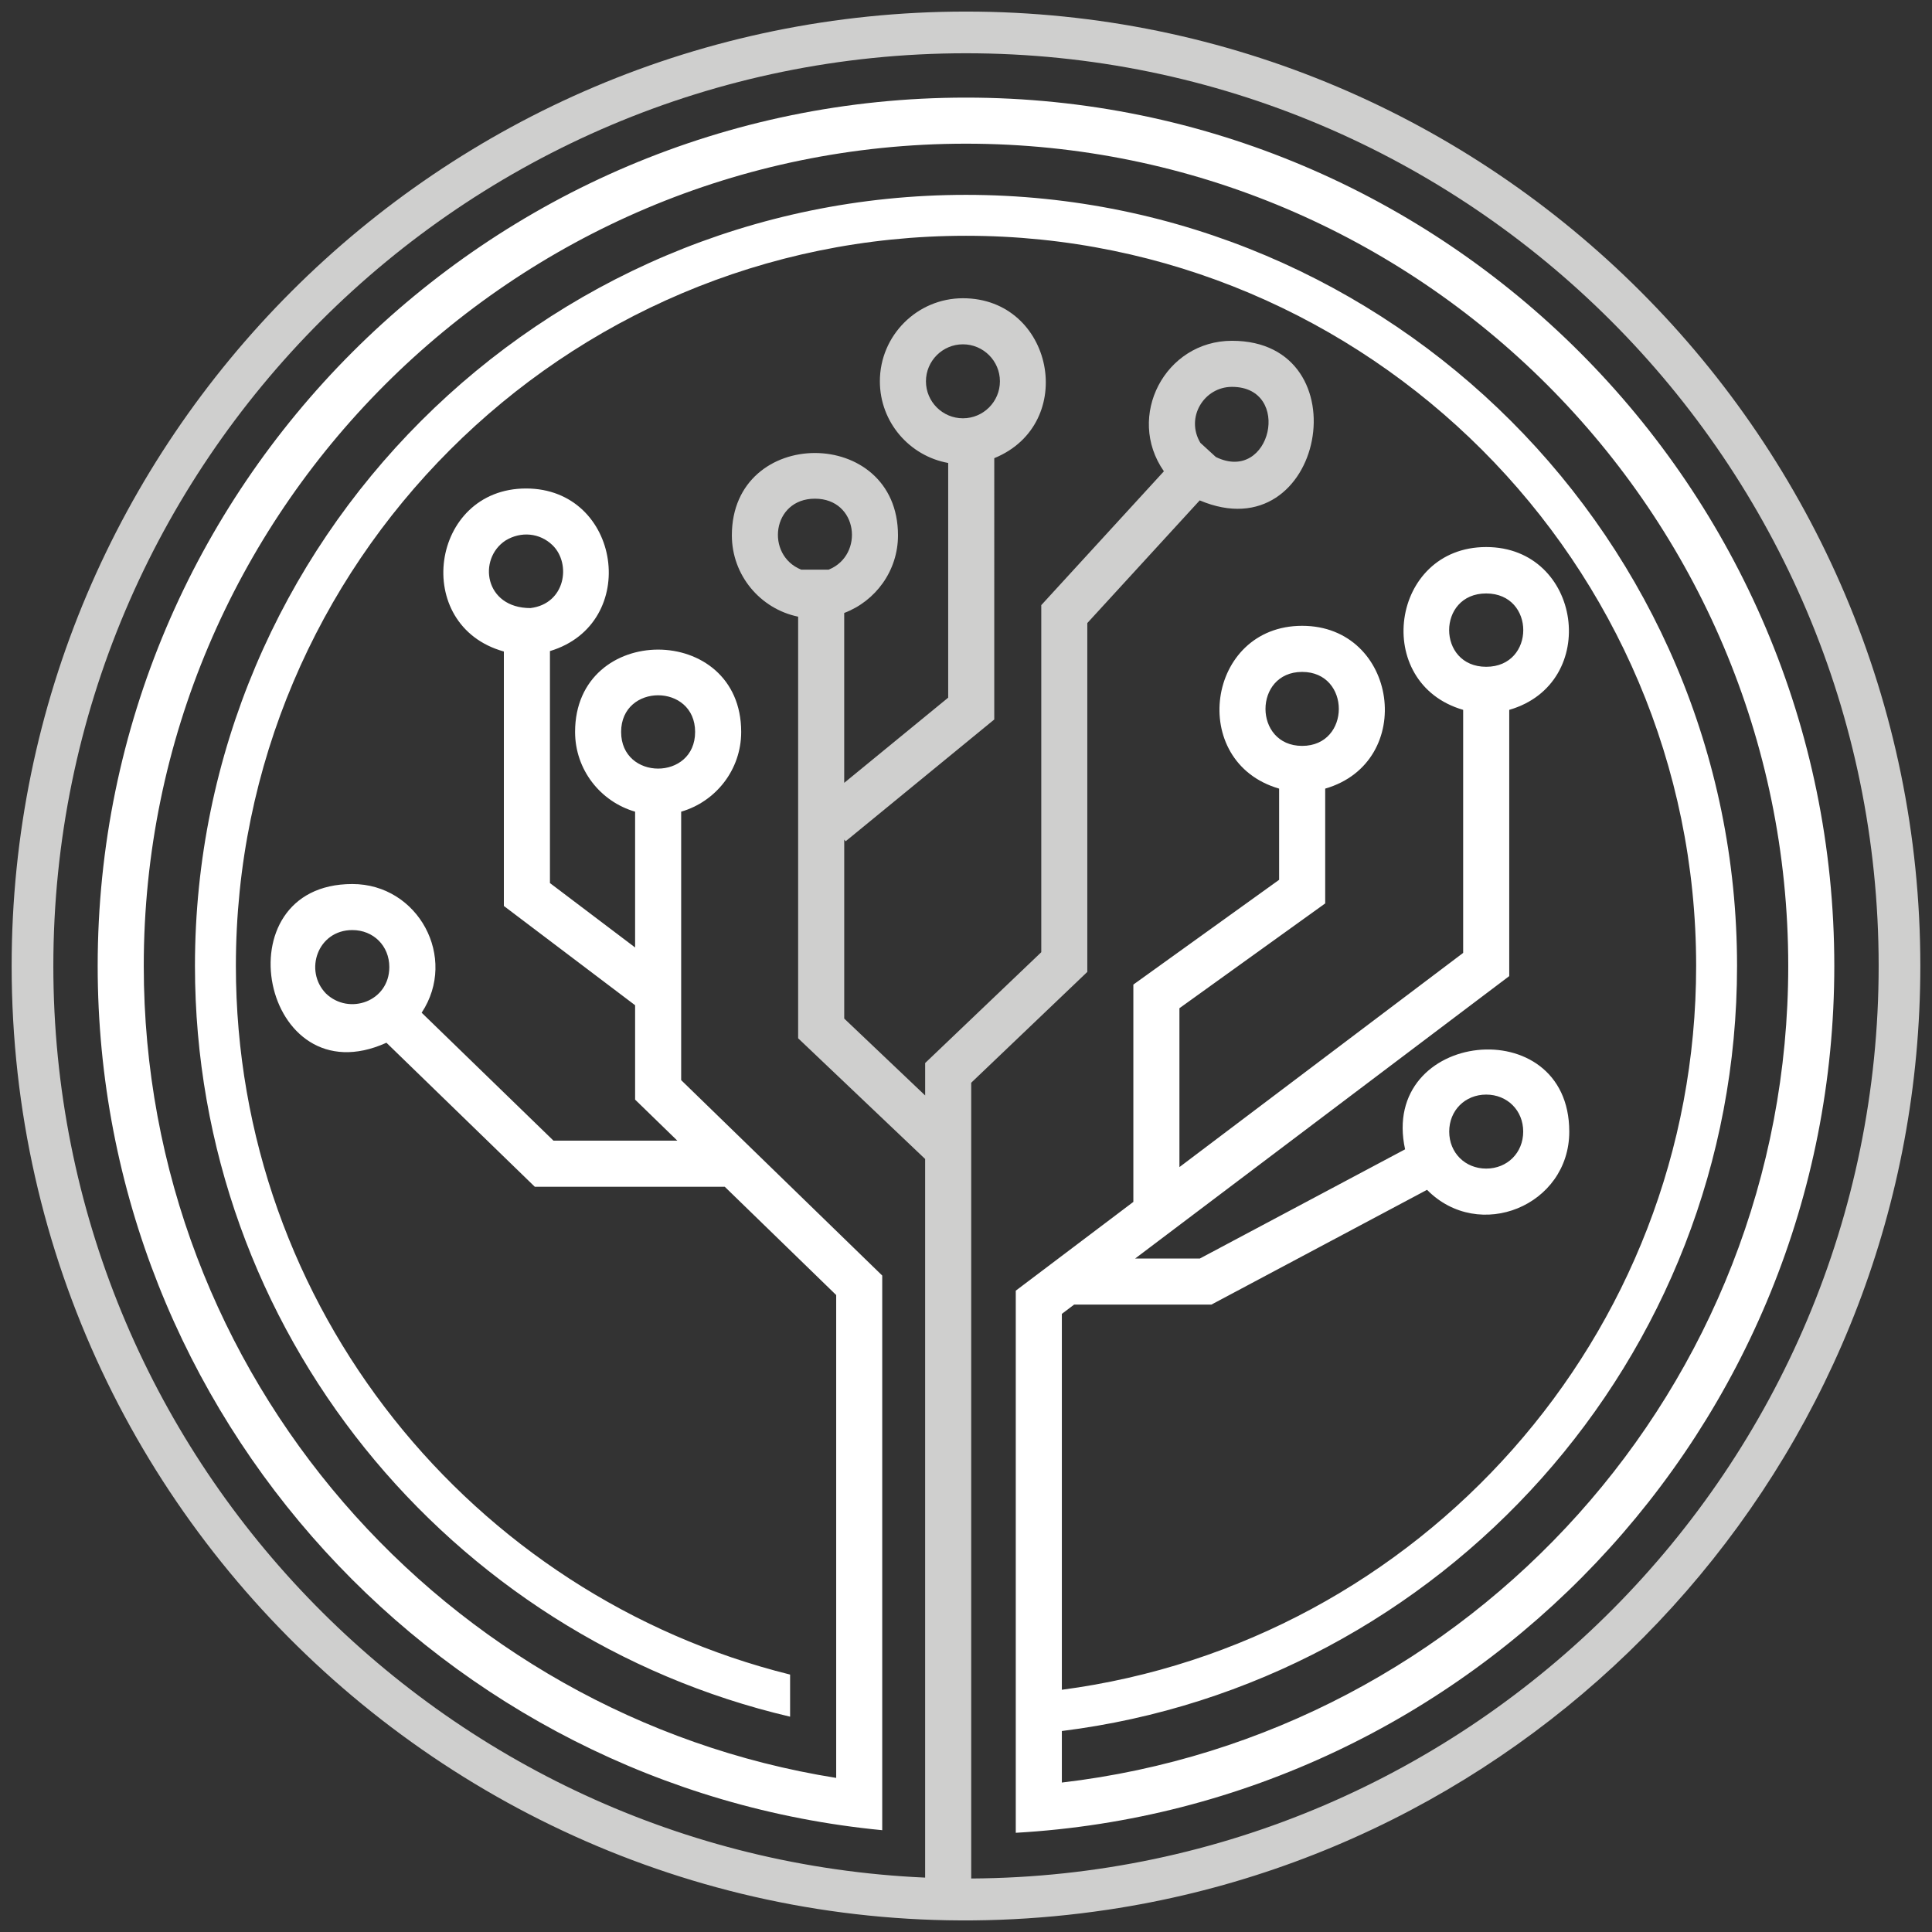 <?xml version="1.0" encoding="utf-8"?>
<!DOCTYPE svg PUBLIC "-//W3C//DTD SVG 1.1//EN" "http://www.w3.org/Graphics/SVG/1.1/DTD/svg11.dtd">
<svg version="1.1" id="Laag_1" xmlns="http://www.w3.org/2000/svg" xmlns:xlink="http://www.w3.org/1999/xlink" x="0px" y="0px"
	 width="100px" height="100px" viewBox="0 0 100 100" enable-background="new 0 0 100 100" xml:space="preserve">
<rect x="0" y="0" width="100" height="100" fill="#333333" stroke="none"/>
<g>
	<g id="Laag_2">
	</g>
	<g id="Laag_1_1_">
		<path fill="#FFFFFF" d="M50,5.052c-24.782,0-44.944,20.162-44.944,44.944c0,23.32,17.849,42.546,40.608,44.734
			c0-2.935,0-25.561,0-28.708L35.257,55.907V42.012c1.792-0.519,3.107-2.171,3.107-4.127c0-5.682-8.598-5.682-8.598,0
			c0,1.957,1.315,3.609,3.107,4.127v7.029l-4.408-3.334V33.7c4.713-1.418,3.689-8.416-1.236-8.416c-4.966,0-5.954,7.102-1.149,8.438
			v13.171l6.793,5.138v4.885l2.186,2.124h-6.411l-6.823-6.622c1.882-2.849-0.174-6.661-3.588-6.661c-6.89,0-4.69,11.135,1.765,8.215
			l7.679,7.454h9.832l5.768,5.605c0,2.944,0,22.418,0,24.993C23.051,88.804,7.441,71.225,7.441,49.996
			C7.441,26.529,26.533,7.437,50,7.437c23.467,0,42.559,19.092,42.559,42.559c0,21.784-16.45,39.8-37.598,42.268v-2.667
			c19.633-2.446,34.948-19.239,34.948-39.602c0-22.006-17.904-39.909-39.909-39.909c-22.006,0-39.909,17.903-39.909,39.909
			c0,18.875,13.171,34.73,30.804,38.86v-2.179C24.441,82.59,12.209,67.696,12.209,49.996c0-20.838,16.953-37.792,37.791-37.792
			c20.838,0,37.792,16.953,37.792,37.792c0,19.176-14.35,35.032-32.831,37.466c0-8.453,0-15.39,0-19.456l0.636-0.48h7.104
			l11.162-5.941c2.69,2.732,7.362,0.823,7.362-3.013c0-6.317-9.841-5.246-8.498,0.917L62.106,65.14h-3.35l19.362-14.617V36.742
			c4.749-1.374,3.765-8.427-1.193-8.427c-4.959,0-5.934,7.054-1.192,8.427v12.58L61.047,60.409v-8.224l7.545-5.424v-5.942
			c4.748-1.374,3.763-8.427-1.193-8.427c-4.961,0-5.935,7.054-1.192,8.427v4.72l-7.545,5.423V62.21l-6.086,4.595
			c0,3.181,0,24.906,0,28.06c23.598-1.344,42.367-20.96,42.367-44.869C94.943,25.214,74.782,5.052,50,5.052z M26.167,27.976
			c0.792-0.484,1.768-0.401,2.433,0.245c0.978,0.951,0.673,3.033-1.145,3.253C25.072,31.475,24.715,28.927,26.167,27.976z
			 M16.869,51.422c-1.146-1.183-0.425-3.282,1.367-3.282c1.094,0,1.915,0.819,1.915,1.915C20.151,51.841,18.061,52.57,16.869,51.422
			z M32.149,37.885c0-2.53,3.83-2.53,3.83,0C35.979,40.415,32.149,40.415,32.149,37.885z M76.925,56.656
			c1.093,0,1.916,0.819,1.916,1.915c0,1.095-0.821,1.915-1.916,1.915c-1.092,0-1.914-0.819-1.914-1.915
			C75.011,57.476,75.831,56.656,76.925,56.656z M76.925,30.717c2.559,0,2.559,3.796,0,3.796
			C74.368,34.513,74.368,30.717,76.925,30.717z M67.399,34.778c2.531,0,2.531,3.829,0,3.829
			C64.869,38.607,64.869,34.778,67.399,34.778z"/>
		<path fill="#CFCFCE" d="M50,0.599c-27.238,0-49.397,22.159-49.397,49.397c0,30.04,26.789,53.337,56.742,48.85
			c23.767-3.558,42.051-24.108,42.051-48.85C99.397,22.758,77.238,0.599,50,0.599z M50.27,97.231c0-5.396,0-36.603,0-41.189
			l6.009-5.736V32.249l5.818-6.349c6.452,2.73,8.477-8.261,1.67-8.261c-3.466,0-5.509,3.915-3.524,6.755l-6.347,6.928v17.964
			l-6.01,5.736v1.679l-4.189-3.98v-9.265l0.073,0.089l7.693-6.305V23.715c4.357-1.781,3.067-8.278-1.622-8.278
			c-2.37,0-4.299,1.928-4.299,4.299c0,2.11,1.529,3.866,3.536,4.227V36.11l-5.382,4.41v-8.793c1.624-0.615,2.784-2.182,2.784-4.019
			c0-5.681-8.599-5.681-8.599,0c0,2.073,1.475,3.808,3.431,4.211v21.823l6.573,6.247c0,3.982,0,33.371,0,37.196
			C22.83,96.076,2.761,75.347,2.761,49.996C2.761,23.948,23.952,2.757,50,2.757c26.047,0,47.239,21.191,47.239,47.239
			C97.239,75.942,76.202,97.088,50.27,97.231z M63.767,20.024c3.144,0,2.03,5.031-0.835,3.63l-0.801-0.733
			C61.347,21.616,62.314,20.024,63.767,20.024z M42.893,29.484h-1.424c-1.859-0.748-1.522-3.673,0.712-3.672
			C44.42,25.811,44.748,28.736,42.893,29.484z M49.841,21.651c-1.055,0-1.914-0.859-1.914-1.914c0-1.056,0.859-1.915,1.914-1.915
			c1.056,0,1.915,0.859,1.915,1.915C51.755,20.792,50.897,21.651,49.841,21.651z"/>
	</g>
</g>
</svg>
